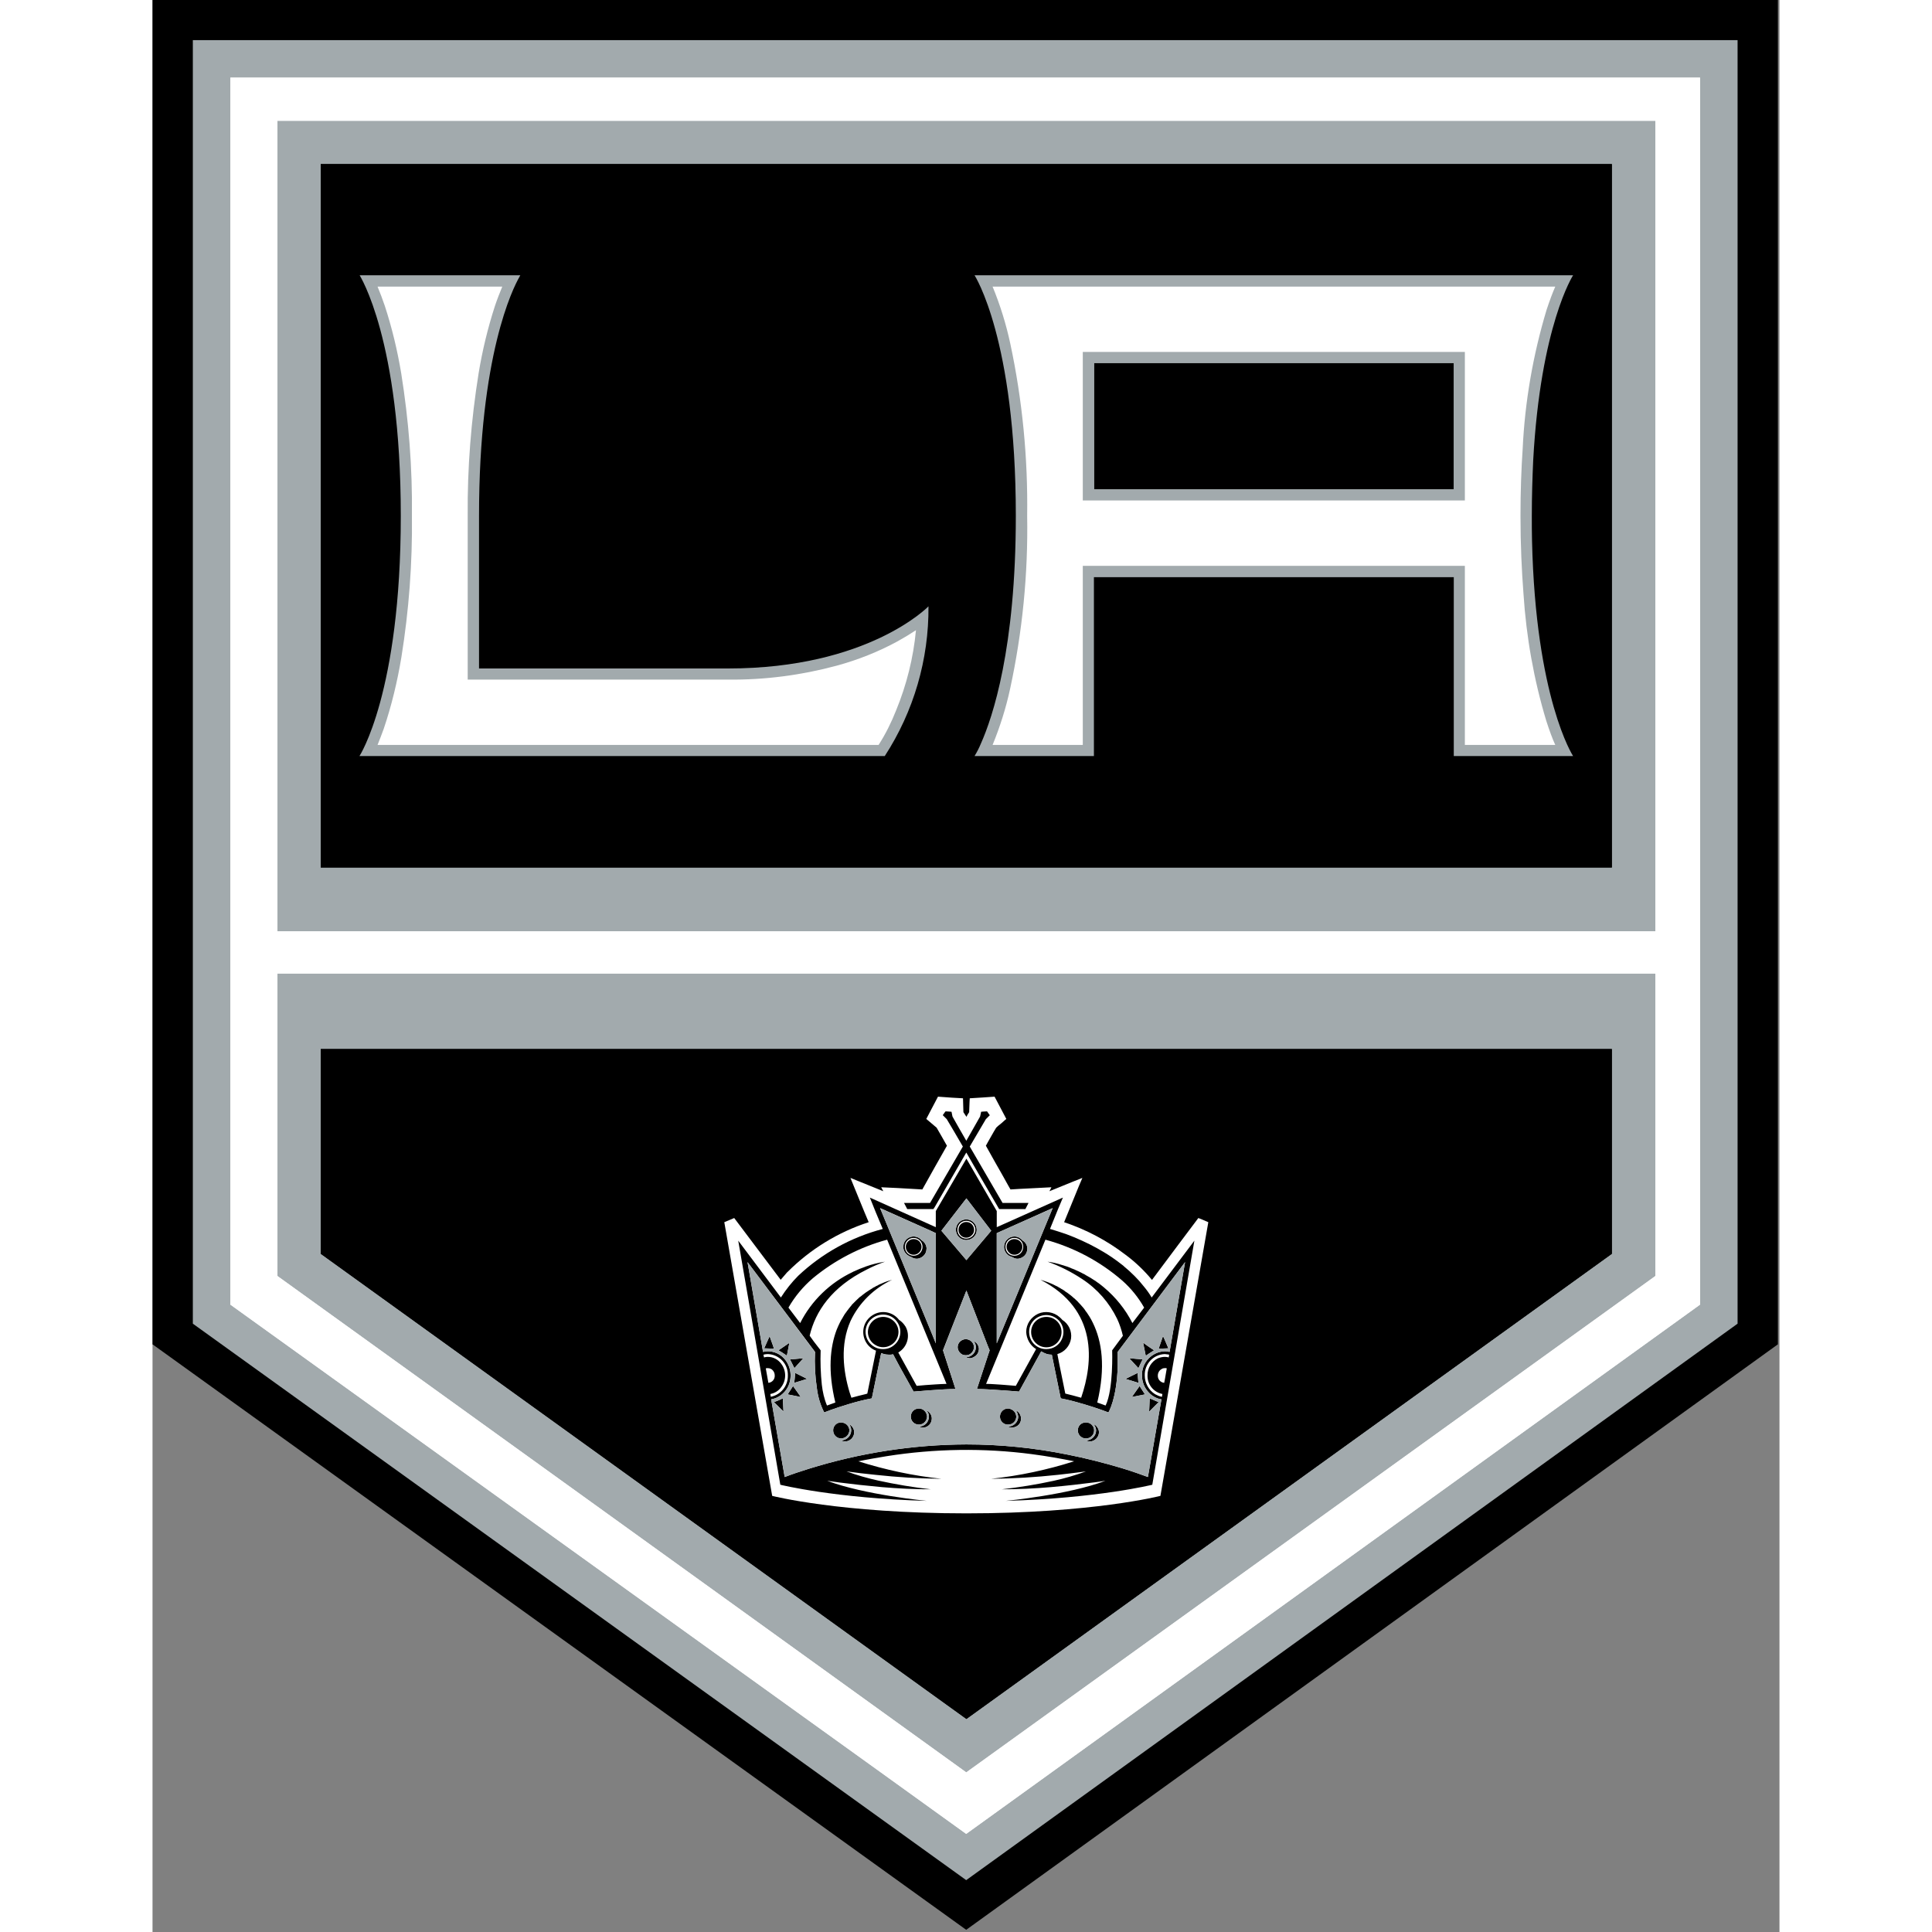 <?xml version="1.0" encoding="UTF-8"?>
<svg xmlns="http://www.w3.org/2000/svg" xmlns:xlink="http://www.w3.org/1999/xlink" width="32px" height="32px" viewBox="0 0 32 38" version="1.1">
<rect x="0" y="0" width="32" height="38" fill="#808080" stroke="none"/>
<g id="surface1">
<path style=" stroke:none;fill-rule:nonzero;fill:rgb(0%,0%,0%);fill-opacity:1;" d="M 0 0 L 0 26.441 L 16.004 37.957 L 31.969 26.441 L 31.969 0 Z M 0 0 "/>
<path style=" stroke:none;fill-rule:nonzero;fill:rgb(63.529%,66.667%,67.843%);fill-opacity:1;" d="M 0.793 0.789 L 0.793 26.035 L 16.004 36.98 L 31.176 26.035 L 31.176 0.789 Z M 0.793 0.789 "/>
<path style=" stroke:none;fill-rule:nonzero;fill:rgb(100%,100%,100%);fill-opacity:1;" d="M 16.004 36.07 L 30.438 25.66 L 30.438 1.527 L 1.531 1.527 L 1.531 25.66 L 14.242 34.801 Z M 2.457 2.375 L 29.559 2.375 L 29.559 18.316 L 2.457 18.316 Z M 2.457 19.148 L 29.559 19.148 L 29.559 25.098 L 16.008 34.859 L 16.008 34.863 L 10.535 30.918 L 2.457 25.098 Z M 2.457 19.148 "/>
<path style=" stroke:none;fill-rule:nonzero;fill:rgb(63.529%,66.667%,67.843%);fill-opacity:1;" d="M 3.309 3.227 L 28.703 3.227 L 28.703 17.062 L 3.309 17.062 Z M 3.309 3.227 "/>
<path style=" stroke:none;fill-rule:nonzero;fill:rgb(0%,0%,0%);fill-opacity:1;" d="M 3.309 20.633 L 3.309 24.66 L 16.008 33.809 L 28.703 24.66 L 28.703 20.633 Z M 28.703 17.062 L 28.703 3.227 L 3.309 3.227 L 3.309 17.062 Z M 28.703 17.062 "/>
<path style=" stroke:none;fill-rule:nonzero;fill:rgb(100%,100%,100%);fill-opacity:1;" d="M 16.004 36.07 L 30.438 25.66 L 30.438 1.527 L 1.531 1.527 L 1.531 25.66 L 14.242 34.801 Z M 2.457 2.375 L 29.559 2.375 L 29.559 18.316 L 2.457 18.316 Z M 2.457 19.148 L 29.559 19.148 L 29.559 25.098 L 16.008 34.859 L 16.008 34.863 L 10.535 30.918 L 2.457 25.098 Z M 2.457 19.148 "/>
<path style=" stroke:none;fill-rule:nonzero;fill:rgb(0%,0%,0%);fill-opacity:1;" d="M 28.703 17.062 L 28.703 3.227 L 3.309 3.227 L 3.309 17.062 Z M 3.309 20.633 L 3.309 24.66 L 16.008 33.809 L 28.703 24.66 L 28.703 20.633 Z M 3.309 20.633 "/>
<path style=" stroke:none;fill-rule:nonzero;fill:rgb(63.529%,66.667%,67.843%);fill-opacity:1;" d="M 25.812 6.922 L 18.297 6.922 L 18.297 9.844 L 25.812 9.844 Z M 25.594 9.625 L 18.52 9.625 L 18.52 7.141 L 25.594 7.141 Z M 25.594 9.625 "/>
<path style=" stroke:none;fill-rule:nonzero;fill:rgb(63.529%,66.667%,67.843%);fill-opacity:1;" d="M 11.32 13.148 L 6.422 13.148 L 6.422 10.145 C 6.422 6.984 7.09 5.668 7.215 5.449 C 7.227 5.426 7.234 5.414 7.234 5.414 L 4.074 5.414 C 4.074 5.422 4.883 6.668 4.883 10.145 C 4.883 13.629 4.07 14.871 4.07 14.871 L 14.402 14.871 C 14.973 13.992 15.27 12.969 15.262 11.926 C 15.25 11.938 14.07 13.148 11.32 13.148 Z M 27.129 10.145 C 27.129 9.754 27.141 9.391 27.156 9.055 C 27.301 6.398 27.941 5.414 27.941 5.414 L 16.168 5.414 C 16.172 5.422 16.98 6.668 16.98 10.145 C 16.98 12.758 16.523 14.109 16.293 14.625 C 16.258 14.711 16.215 14.793 16.168 14.871 L 18.516 14.871 L 18.516 11.352 L 25.594 11.352 L 25.594 14.871 L 27.941 14.871 C 27.938 14.867 27.203 13.738 27.133 10.629 C 27.129 10.473 27.129 10.312 27.129 10.145 Z M 25.594 9.625 L 18.52 9.625 L 18.52 7.141 L 25.594 7.141 Z M 25.594 9.625 "/>
<path style=" stroke:none;fill-rule:nonzero;fill:rgb(100%,100%,100%);fill-opacity:1;" d="M 13.453 13.094 C 12.758 13.281 12.039 13.375 11.316 13.367 L 6.199 13.367 L 6.199 10.145 C 6.191 9.203 6.266 8.266 6.414 7.34 C 6.488 6.891 6.594 6.453 6.734 6.02 C 6.777 5.891 6.828 5.762 6.879 5.637 L 4.426 5.637 C 4.477 5.762 4.527 5.891 4.57 6.02 C 4.711 6.453 4.816 6.891 4.891 7.34 C 5.039 8.266 5.113 9.203 5.102 10.145 C 5.113 11.074 5.043 12.004 4.895 12.926 C 4.816 13.402 4.703 13.875 4.547 14.336 C 4.508 14.441 4.469 14.547 4.426 14.652 L 14.281 14.652 C 14.418 14.438 14.531 14.211 14.625 13.973 C 14.832 13.469 14.965 12.938 15.016 12.395 C 14.898 12.473 14.781 12.543 14.656 12.613 C 14.277 12.82 13.871 12.98 13.453 13.094 Z M 26.965 11.68 C 26.93 11.223 26.906 10.715 26.906 10.145 C 26.906 9.664 26.922 9.227 26.949 8.828 C 26.992 7.902 27.152 6.984 27.418 6.098 C 27.48 5.91 27.539 5.754 27.59 5.637 L 16.523 5.637 C 16.672 6 16.789 6.375 16.871 6.758 C 17.109 7.871 17.219 9.008 17.203 10.145 C 17.223 11.289 17.109 12.434 16.867 13.551 C 16.785 13.93 16.668 14.297 16.523 14.652 L 18.297 14.652 L 18.297 11.129 L 25.812 11.129 L 25.812 14.652 L 27.59 14.652 C 27.535 14.531 27.477 14.375 27.414 14.18 C 27.168 13.367 27.02 12.527 26.965 11.68 Z M 25.812 9.844 L 18.297 9.844 L 18.297 6.922 L 25.812 6.922 Z M 25.812 9.844 "/>
<path style=" stroke:none;fill-rule:nonzero;fill:rgb(100%,100%,100%);fill-opacity:1;" d="M 20.57 23.957 C 20.57 23.957 19.801 24.98 19.66 25.172 L 19.656 25.172 C 19.504 24.988 19.328 24.82 19.133 24.676 C 18.77 24.398 18.363 24.184 17.93 24.039 C 17.973 23.934 18.129 23.555 18.219 23.332 L 18.289 23.168 L 18.102 23.242 C 17.949 23.305 17.793 23.367 17.641 23.43 C 17.66 23.391 17.68 23.352 17.68 23.352 L 17.312 23.371 C 17.129 23.379 16.93 23.391 16.875 23.395 C 16.867 23.379 16.852 23.352 16.832 23.32 C 16.773 23.211 16.664 23.02 16.566 22.848 C 16.484 22.699 16.41 22.57 16.391 22.535 C 16.406 22.504 16.438 22.453 16.469 22.395 C 16.523 22.301 16.582 22.195 16.594 22.18 C 16.605 22.168 16.648 22.129 16.695 22.094 C 16.746 22.047 16.793 22.008 16.793 22.008 L 16.562 21.57 L 16.332 21.586 L 16.074 21.602 L 16.07 21.664 C 16.066 21.734 16.062 21.844 16.062 21.875 L 16.027 21.93 L 16.008 21.969 L 16.008 21.965 L 15.977 21.918 L 15.949 21.875 C 15.949 21.832 15.941 21.605 15.941 21.602 L 15.727 21.59 L 15.449 21.57 L 15.348 21.762 L 15.219 22.008 C 15.219 22.008 15.395 22.156 15.422 22.18 C 15.438 22.203 15.578 22.453 15.625 22.535 C 15.574 22.625 15.195 23.293 15.141 23.395 C 15.078 23.391 14.852 23.379 14.652 23.367 C 14.48 23.359 14.332 23.352 14.332 23.352 C 14.332 23.352 14.344 23.371 14.359 23.402 C 14.363 23.41 14.367 23.422 14.375 23.43 C 14.328 23.41 14.266 23.387 14.199 23.359 C 13.992 23.273 13.73 23.172 13.727 23.168 C 13.727 23.172 13.805 23.355 13.887 23.559 C 13.965 23.754 14.055 23.965 14.086 24.039 C 13.484 24.234 12.938 24.57 12.492 25.016 C 12.488 25.02 12.488 25.02 12.484 25.023 C 12.48 25.027 12.477 25.031 12.473 25.035 C 12.434 25.078 12.395 25.125 12.355 25.172 L 12.32 25.125 C 12.121 24.859 11.441 23.957 11.441 23.957 L 11.246 24.039 L 12.188 29.422 C 12.188 29.422 13.531 29.766 16.008 29.766 C 18.484 29.766 19.824 29.422 19.824 29.422 L 20.766 24.039 L 20.648 23.988 Z M 20.57 23.957 "/>
<path style=" stroke:none;fill-rule:nonzero;fill:rgb(0%,0%,0%);fill-opacity:1;" d="M 14.371 25.902 C 14.207 25.902 14.074 26.035 14.07 26.199 C 14.07 26.305 14.129 26.406 14.223 26.457 C 14.312 26.512 14.43 26.512 14.52 26.457 C 14.613 26.406 14.672 26.305 14.672 26.199 C 14.672 26.035 14.535 25.902 14.371 25.902 Z M 17.582 25.902 C 17.414 25.902 17.281 26.035 17.281 26.199 C 17.281 26.363 17.414 26.5 17.582 26.5 C 17.746 26.5 17.879 26.363 17.879 26.199 C 17.879 26.035 17.746 25.902 17.582 25.902 Z M 17.582 25.902 "/>
<path style=" stroke:none;fill-rule:nonzero;fill:rgb(0%,0%,0%);fill-opacity:1;" d="M 19.652 25.52 C 19.605 25.441 19.555 25.371 19.496 25.301 C 19.441 25.23 19.379 25.16 19.316 25.098 L 19.312 25.094 C 19.246 25.027 19.176 24.965 19.105 24.906 L 19.094 24.895 C 19.02 24.836 18.945 24.781 18.867 24.727 C 18.859 24.723 18.855 24.719 18.848 24.715 C 18.762 24.656 18.668 24.602 18.578 24.551 C 18.48 24.496 18.383 24.449 18.281 24.402 C 18.18 24.355 18.074 24.312 17.969 24.273 C 17.867 24.238 17.77 24.207 17.668 24.176 C 17.66 24.176 17.656 24.172 17.652 24.172 L 17.809 23.785 L 17.906 23.555 L 16.605 24.137 L 16.605 23.82 L 16.008 22.789 L 15.406 23.82 L 15.406 24.137 L 14.109 23.555 L 14.227 23.848 L 14.363 24.172 C 13.738 24.336 13.168 24.652 12.699 25.094 C 12.57 25.223 12.457 25.367 12.359 25.52 L 11.52 24.402 L 11.809 26.074 L 12.348 29.203 C 12.348 29.203 13.418 29.469 15.223 29.52 L 15.227 29.52 C 15.227 29.52 14 29.402 13.27 29.125 C 13.352 29.137 13.438 29.148 13.52 29.16 C 13.762 29.191 14.047 29.223 14.348 29.25 C 14.66 29.277 14.992 29.293 15.309 29.293 C 14.961 29.254 14.613 29.195 14.273 29.121 C 14.062 29.074 13.855 29.016 13.652 28.941 L 13.656 28.941 C 13.824 28.965 14.016 28.988 14.219 29.008 C 14.652 29.055 15.082 29.082 15.516 29.086 C 14.961 29.027 14.414 28.91 13.883 28.742 C 14.07 28.703 14.254 28.672 14.441 28.641 C 15.387 28.492 16.352 28.477 17.301 28.602 C 17.598 28.641 17.875 28.691 18.129 28.742 L 18.125 28.742 C 17.598 28.91 17.051 29.027 16.496 29.086 L 16.5 29.086 C 16.938 29.082 17.371 29.055 17.809 29.008 C 17.992 28.988 18.176 28.965 18.359 28.941 C 18.152 29.016 17.941 29.078 17.727 29.125 C 17.387 29.199 17.047 29.254 16.703 29.293 C 17.023 29.293 17.355 29.277 17.668 29.25 C 17.98 29.223 18.277 29.188 18.527 29.156 C 18.602 29.145 18.676 29.137 18.742 29.125 C 18.016 29.402 16.785 29.52 16.785 29.52 L 16.789 29.52 C 18.594 29.469 19.664 29.203 19.664 29.203 L 20.492 24.402 Z M 16.605 26.422 L 16.605 24.254 L 16.98 24.086 L 17.703 23.762 L 17.703 23.766 L 16.973 25.535 Z M 17.562 24.383 C 18.121 24.535 18.637 24.809 19.074 25.188 C 19.246 25.34 19.391 25.52 19.504 25.719 L 19.293 25.996 L 19.273 26.023 C 19.137 25.754 18.945 25.516 18.711 25.32 C 18.68 25.293 18.648 25.27 18.613 25.242 C 18.59 25.227 18.566 25.211 18.547 25.195 C 18.535 25.188 18.523 25.18 18.516 25.176 C 18.492 25.16 18.473 25.148 18.449 25.133 C 18.438 25.125 18.426 25.121 18.414 25.113 C 18.395 25.102 18.375 25.09 18.352 25.078 C 18.34 25.07 18.332 25.062 18.32 25.059 C 18.297 25.047 18.277 25.039 18.258 25.027 C 18.246 25.023 18.234 25.016 18.227 25.012 C 18.203 25 18.184 24.992 18.164 24.984 C 18.152 24.98 18.145 24.973 18.133 24.969 C 18.113 24.961 18.094 24.953 18.07 24.945 C 18.062 24.941 18.055 24.938 18.047 24.934 C 18.027 24.926 18.004 24.918 17.984 24.91 C 17.977 24.91 17.973 24.906 17.969 24.906 C 17.945 24.898 17.922 24.891 17.898 24.883 C 17.898 24.883 17.895 24.883 17.895 24.883 C 17.801 24.852 17.703 24.828 17.605 24.816 C 17.848 24.902 18.078 25.02 18.289 25.16 C 18.586 25.355 18.82 25.625 18.973 25.941 C 19.023 26.047 19.059 26.16 19.086 26.273 L 18.875 26.559 C 18.875 26.559 18.902 27.324 18.746 27.645 C 18.715 27.633 18.684 27.621 18.648 27.609 C 18.629 27.602 18.605 27.594 18.582 27.586 C 18.75 26.883 18.672 26.379 18.496 26.02 C 18.477 25.977 18.453 25.938 18.43 25.898 C 18.414 25.871 18.395 25.844 18.379 25.82 C 18.371 25.809 18.363 25.797 18.355 25.789 C 18.34 25.762 18.32 25.738 18.301 25.715 C 18.293 25.707 18.285 25.695 18.277 25.688 C 18.258 25.664 18.238 25.645 18.219 25.625 C 18.211 25.617 18.203 25.605 18.195 25.598 C 18.176 25.578 18.152 25.559 18.133 25.539 C 18.125 25.535 18.117 25.527 18.109 25.52 C 18.09 25.5 18.066 25.484 18.043 25.465 C 18.039 25.461 18.031 25.457 18.027 25.453 C 18.004 25.434 17.98 25.418 17.953 25.402 C 17.949 25.398 17.945 25.395 17.941 25.391 C 17.918 25.375 17.895 25.359 17.871 25.348 C 17.867 25.344 17.863 25.344 17.859 25.34 C 17.832 25.324 17.809 25.312 17.785 25.297 L 17.781 25.297 C 17.68 25.242 17.574 25.203 17.465 25.172 C 18.605 25.758 18.5 26.801 18.266 27.488 L 18.266 27.492 C 18.211 27.477 18.152 27.461 18.094 27.445 C 18.047 27.434 18 27.422 17.953 27.41 L 17.832 26.816 L 17.797 26.633 C 17.938 26.594 18.043 26.473 18.066 26.328 C 18.086 26.184 18.02 26.039 17.895 25.961 C 17.879 25.941 17.859 25.922 17.84 25.906 C 17.727 25.805 17.559 25.777 17.418 25.84 C 17.277 25.906 17.184 26.043 17.184 26.199 C 17.191 26.336 17.262 26.465 17.379 26.535 L 16.98 27.258 C 16.918 27.254 16.855 27.246 16.789 27.242 C 16.723 27.238 16.652 27.23 16.578 27.227 C 16.52 27.223 16.457 27.219 16.395 27.219 Z M 17.582 26.535 C 17.414 26.539 17.27 26.414 17.246 26.25 C 17.219 26.082 17.32 25.926 17.484 25.879 C 17.645 25.832 17.816 25.91 17.887 26.062 C 17.926 26.148 17.926 26.246 17.887 26.336 C 17.836 26.457 17.715 26.535 17.582 26.535 Z M 16.008 23.57 L 16.496 24.207 L 16.008 24.785 L 15.516 24.207 Z M 14.312 23.766 L 14.312 23.762 L 15.297 24.203 L 15.406 24.254 L 15.406 26.422 L 15.328 26.23 Z M 12.508 25.719 C 12.633 25.5 12.797 25.305 12.988 25.141 C 13.414 24.789 13.914 24.527 14.449 24.383 L 15.617 27.219 C 15.539 27.219 15.465 27.227 15.391 27.23 C 15.266 27.238 15.148 27.246 15.031 27.258 L 15.023 27.246 L 14.668 26.602 C 14.754 26.551 14.816 26.473 14.844 26.375 C 14.871 26.281 14.859 26.18 14.812 26.094 C 14.812 26.094 14.809 26.09 14.809 26.09 C 14.777 26.039 14.734 25.992 14.684 25.961 C 14.562 25.801 14.336 25.758 14.164 25.867 C 13.992 25.973 13.93 26.191 14.02 26.375 C 14.062 26.461 14.137 26.531 14.23 26.566 L 14.059 27.41 C 14.051 27.414 14.043 27.414 14.035 27.418 C 13.93 27.441 13.836 27.469 13.746 27.492 C 13.734 27.457 13.723 27.422 13.711 27.387 C 13.586 26.973 13.52 26.449 13.73 25.98 C 13.898 25.625 14.188 25.34 14.547 25.172 C 14.477 25.191 14.414 25.211 14.348 25.242 C 14.324 25.25 14.301 25.262 14.277 25.273 C 14.273 25.277 14.27 25.277 14.266 25.281 C 14.242 25.289 14.223 25.301 14.199 25.316 C 14.191 25.32 14.188 25.32 14.18 25.324 C 14.16 25.34 14.137 25.352 14.113 25.367 C 14.105 25.371 14.098 25.375 14.094 25.379 C 14.07 25.395 14.047 25.41 14.023 25.426 C 14.016 25.43 14.008 25.438 14.004 25.441 C 13.98 25.457 13.957 25.477 13.934 25.496 C 13.926 25.5 13.918 25.508 13.91 25.512 C 13.891 25.531 13.867 25.551 13.844 25.574 C 13.836 25.582 13.828 25.59 13.82 25.598 C 13.801 25.617 13.777 25.641 13.754 25.664 C 13.75 25.672 13.742 25.684 13.734 25.691 C 13.715 25.715 13.691 25.742 13.672 25.77 C 13.664 25.777 13.66 25.785 13.652 25.797 C 13.633 25.824 13.609 25.852 13.594 25.883 C 13.586 25.895 13.578 25.906 13.574 25.918 C 13.555 25.949 13.535 25.977 13.52 26.012 C 13.496 26.059 13.477 26.105 13.457 26.152 C 13.324 26.5 13.281 26.969 13.43 27.586 C 13.375 27.605 13.32 27.625 13.266 27.645 C 13.211 27.516 13.18 27.375 13.164 27.234 C 13.141 27.012 13.133 26.785 13.141 26.559 L 13.008 26.387 L 12.926 26.273 C 12.926 26.27 12.926 26.27 12.926 26.266 C 13.039 25.797 13.352 25.316 14.051 24.969 C 14.164 24.91 14.285 24.859 14.406 24.816 C 14.277 24.836 14.152 24.867 14.031 24.91 C 14.027 24.91 14.023 24.914 14.023 24.914 C 13.945 24.941 13.867 24.973 13.793 25.008 C 13.789 25.008 13.785 25.012 13.781 25.012 C 13.777 25.012 13.777 25.016 13.777 25.016 C 13.328 25.227 12.961 25.582 12.738 26.023 L 12.531 25.75 Z M 14.59 26.453 C 14.527 26.508 14.453 26.535 14.371 26.535 C 14.207 26.539 14.062 26.422 14.031 26.258 C 14 26.098 14.09 25.938 14.246 25.879 C 14.402 25.82 14.578 25.879 14.66 26.023 C 14.746 26.164 14.715 26.348 14.59 26.453 Z M 12.113 27.199 L 12.062 26.914 C 12.066 26.914 12.074 26.914 12.078 26.91 C 12.086 26.91 12.094 26.91 12.102 26.91 C 12.141 26.91 12.18 26.926 12.203 26.957 C 12.227 26.984 12.238 27.02 12.238 27.055 C 12.242 27.129 12.188 27.191 12.113 27.199 Z M 12.16 27.473 L 12.152 27.418 C 12.238 27.402 12.316 27.355 12.367 27.281 C 12.469 27.145 12.469 26.957 12.363 26.82 C 12.301 26.738 12.207 26.688 12.102 26.688 C 12.074 26.688 12.051 26.691 12.027 26.699 L 12.016 26.645 C 12.043 26.637 12.074 26.633 12.102 26.633 C 12.328 26.641 12.504 26.828 12.496 27.055 C 12.5 27.258 12.359 27.434 12.16 27.473 Z M 19.914 27.117 L 19.898 27.199 C 19.824 27.191 19.77 27.129 19.773 27.055 C 19.773 27.004 19.801 26.953 19.844 26.93 C 19.863 26.914 19.887 26.91 19.91 26.91 C 19.922 26.906 19.938 26.91 19.949 26.914 Z M 19.996 26.645 L 19.988 26.695 L 19.988 26.699 C 19.961 26.691 19.938 26.688 19.91 26.688 C 19.863 26.688 19.82 26.699 19.777 26.715 C 19.648 26.777 19.566 26.91 19.57 27.055 C 19.566 27.23 19.688 27.383 19.863 27.418 L 19.859 27.441 L 19.855 27.473 L 19.852 27.473 C 19.805 27.465 19.762 27.445 19.719 27.422 C 19.594 27.344 19.516 27.203 19.516 27.055 C 19.508 26.828 19.684 26.641 19.91 26.633 C 19.922 26.633 19.934 26.637 19.941 26.637 C 19.961 26.637 19.977 26.641 19.996 26.645 Z M 20.309 24.824 L 20.004 26.59 C 19.996 26.59 19.984 26.586 19.977 26.586 C 19.953 26.582 19.934 26.578 19.91 26.578 C 19.656 26.586 19.453 26.801 19.461 27.055 C 19.461 27.172 19.504 27.289 19.586 27.379 C 19.633 27.434 19.695 27.477 19.766 27.504 C 19.789 27.512 19.816 27.52 19.844 27.523 L 19.664 28.559 L 19.578 29.051 C 19.469 29.012 19.293 28.945 19.059 28.875 C 18.707 28.77 18.352 28.68 17.992 28.609 C 17.34 28.477 16.676 28.41 16.008 28.41 C 14.953 28.414 13.906 28.578 12.902 28.891 C 12.742 28.941 12.586 28.992 12.434 29.051 L 12.238 27.926 L 12.168 27.523 C 12.309 27.5 12.426 27.41 12.492 27.289 C 12.59 27.102 12.562 26.875 12.422 26.719 C 12.34 26.629 12.223 26.578 12.102 26.578 C 12.078 26.578 12.059 26.582 12.035 26.586 C 12.027 26.586 12.016 26.59 12.008 26.59 L 11.703 24.824 L 13.031 26.59 C 13.02 26.828 13.031 27.062 13.066 27.297 C 13.086 27.465 13.133 27.629 13.211 27.781 C 13.211 27.781 13.402 27.703 13.68 27.621 C 13.82 27.578 13.98 27.535 14.148 27.504 L 14.273 26.895 L 14.332 26.613 C 14.348 26.617 14.359 26.625 14.375 26.629 C 14.414 26.641 14.449 26.645 14.488 26.645 C 14.516 26.645 14.539 26.645 14.566 26.637 L 14.695 26.879 L 14.969 27.371 C 14.969 27.371 15.121 27.359 15.309 27.344 C 15.473 27.332 15.664 27.32 15.793 27.32 L 15.547 26.559 L 15.715 26.129 L 16.008 25.383 L 16.426 26.465 L 16.465 26.559 L 16.215 27.32 L 16.219 27.32 C 16.359 27.32 16.574 27.336 16.75 27.348 C 16.914 27.359 17.043 27.371 17.043 27.371 L 17.48 26.578 C 17.48 26.578 17.484 26.582 17.484 26.582 C 17.516 26.602 17.547 26.617 17.582 26.629 C 17.617 26.641 17.652 26.645 17.688 26.645 L 17.863 27.504 C 18.008 27.531 18.156 27.57 18.297 27.613 L 18.301 27.613 C 18.594 27.699 18.801 27.781 18.801 27.781 C 18.805 27.777 18.965 27.512 18.984 26.875 C 18.984 26.785 18.984 26.691 18.984 26.59 Z M 20.309 24.824 "/>
<path style=" stroke:none;fill-rule:nonzero;fill:rgb(0%,0%,0%);fill-opacity:1;" d="M 15.359 23.781 L 15.387 23.738 L 16.004 22.672 L 16.008 22.672 L 16.242 23.078 L 16.652 23.781 L 17.168 23.781 L 17.23 23.66 L 16.719 23.66 L 16.074 22.551 L 16.391 22.012 L 16.469 21.934 L 16.461 21.926 L 16.414 21.859 L 16.34 21.863 L 16.297 21.867 L 16.293 21.891 L 16.277 21.961 L 16.008 22.434 L 16.004 22.434 L 15.871 22.203 L 15.734 21.961 L 15.715 21.867 L 15.668 21.863 L 15.598 21.859 L 15.582 21.879 L 15.543 21.934 L 15.621 22.012 L 15.758 22.242 L 15.938 22.551 L 15.293 23.66 L 14.781 23.66 L 14.844 23.781 Z M 15.242 27.75 C 15.238 27.746 15.234 27.742 15.227 27.742 C 15.234 27.75 15.238 27.758 15.242 27.766 C 15.262 27.793 15.27 27.828 15.27 27.863 C 15.27 27.973 15.184 28.059 15.074 28.059 L 15.07 28.059 C 15.078 28.062 15.086 28.066 15.094 28.066 C 15.102 28.07 15.113 28.074 15.125 28.078 C 15.133 28.078 15.141 28.078 15.148 28.082 C 15.23 28.078 15.301 28.027 15.32 27.949 C 15.344 27.875 15.309 27.793 15.242 27.75 Z M 13.699 28.012 C 13.715 28.027 13.723 28.047 13.73 28.066 C 13.73 28.07 13.73 28.074 13.734 28.078 C 13.738 28.094 13.742 28.113 13.742 28.133 C 13.742 28.242 13.652 28.328 13.547 28.332 L 13.543 28.332 C 13.555 28.34 13.57 28.344 13.586 28.348 C 13.598 28.348 13.609 28.352 13.621 28.352 C 13.719 28.352 13.801 28.27 13.801 28.172 C 13.801 28.105 13.762 28.043 13.699 28.012 Z M 16.984 27.742 C 16.988 27.75 16.996 27.762 17 27.773 C 17.016 27.801 17.023 27.832 17.027 27.863 C 17.027 27.914 17.004 27.965 16.969 28 C 16.93 28.039 16.879 28.059 16.828 28.059 L 16.824 28.059 C 16.832 28.062 16.84 28.066 16.848 28.07 C 16.859 28.074 16.867 28.074 16.879 28.078 C 16.887 28.078 16.895 28.078 16.902 28.082 C 16.926 28.078 16.949 28.074 16.969 28.066 C 17.035 28.043 17.082 27.98 17.082 27.91 C 17.086 27.84 17.047 27.773 16.984 27.742 Z M 18.516 28.012 C 18.52 28.023 18.527 28.031 18.531 28.043 C 18.547 28.07 18.559 28.102 18.559 28.133 C 18.559 28.242 18.469 28.332 18.359 28.332 L 18.355 28.332 C 18.367 28.336 18.379 28.34 18.391 28.344 C 18.406 28.348 18.422 28.352 18.434 28.352 C 18.496 28.352 18.555 28.316 18.586 28.266 C 18.625 28.207 18.625 28.133 18.586 28.078 C 18.57 28.051 18.543 28.027 18.516 28.012 Z M 16.152 26.379 C 16.152 26.379 16.156 26.383 16.156 26.387 C 16.18 26.418 16.195 26.457 16.195 26.496 C 16.195 26.605 16.109 26.691 16 26.695 C 16.023 26.707 16.047 26.711 16.07 26.715 C 16.098 26.715 16.121 26.707 16.141 26.699 C 16.145 26.695 16.148 26.695 16.152 26.691 C 16.215 26.664 16.25 26.602 16.254 26.535 C 16.254 26.469 16.215 26.406 16.152 26.379 Z M 15.996 26.695 C 15.996 26.695 16 26.695 16 26.695 C 15.996 26.695 15.996 26.695 15.992 26.695 Z M 15.996 26.695 "/>
<path style=" stroke:none;fill-rule:nonzero;fill:rgb(0%,0%,0%);fill-opacity:1;" d="M 15.234 27.863 C 15.23 27.773 15.16 27.703 15.074 27.703 C 14.984 27.703 14.914 27.773 14.914 27.863 C 14.914 27.949 14.984 28.02 15.07 28.02 C 15.07 28.02 15.07 28.02 15.074 28.02 C 15.16 28.023 15.23 27.949 15.234 27.863 Z M 13.547 28.293 C 13.57 28.293 13.594 28.285 13.617 28.273 C 13.672 28.246 13.703 28.191 13.707 28.133 C 13.703 28.055 13.645 27.988 13.562 27.98 C 13.559 27.977 13.551 27.977 13.547 27.977 C 13.504 27.977 13.461 27.992 13.434 28.02 C 13.402 28.051 13.387 28.09 13.387 28.133 C 13.387 28.223 13.457 28.293 13.547 28.293 Z M 16.891 28.008 C 16.945 27.988 16.984 27.934 16.988 27.875 C 16.992 27.816 16.961 27.758 16.91 27.73 C 16.883 27.715 16.855 27.703 16.828 27.703 C 16.738 27.703 16.668 27.773 16.668 27.863 C 16.668 27.883 16.672 27.906 16.68 27.926 C 16.707 27.984 16.762 28.023 16.828 28.02 C 16.848 28.02 16.871 28.016 16.891 28.008 Z M 18.359 28.293 C 18.449 28.293 18.52 28.223 18.52 28.133 C 18.52 28.047 18.449 27.977 18.359 27.977 C 18.316 27.977 18.277 27.992 18.246 28.02 C 18.215 28.051 18.199 28.09 18.199 28.133 C 18.199 28.223 18.27 28.293 18.359 28.293 Z M 16.059 26.645 C 16.117 26.617 16.156 26.559 16.156 26.496 C 16.156 26.41 16.082 26.34 15.996 26.34 C 15.91 26.34 15.836 26.41 15.836 26.496 C 15.836 26.559 15.875 26.617 15.934 26.645 C 15.973 26.66 16.02 26.66 16.059 26.645 Z M 12.137 26.281 L 12.09 26.387 L 12.031 26.52 L 12.117 26.523 L 12.223 26.527 L 12.203 26.465 Z M 12.312 26.559 L 12.383 26.602 L 12.477 26.664 L 12.527 26.406 L 12.523 26.414 Z M 12.625 26.91 L 12.801 26.715 L 12.539 26.738 Z M 12.641 27.004 L 12.629 27.133 L 12.621 27.199 L 12.875 27.121 Z M 12.598 27.262 L 12.492 27.426 L 12.75 27.477 L 12.676 27.371 Z M 12.398 27.504 L 12.312 27.543 L 12.223 27.578 L 12.254 27.609 L 12.41 27.762 L 12.41 27.766 Z M 19.98 26.52 L 19.895 26.32 L 19.875 26.281 L 19.863 26.312 L 19.789 26.527 Z M 19.484 26.41 L 19.535 26.664 L 19.539 26.664 L 19.602 26.621 L 19.699 26.559 L 19.578 26.477 Z M 19.391 26.91 L 19.461 26.762 L 19.473 26.738 L 19.211 26.715 Z M 19.375 27.004 L 19.137 27.121 L 19.391 27.199 Z M 19.262 27.477 L 19.52 27.426 L 19.414 27.262 Z M 19.789 27.578 L 19.75 27.562 L 19.613 27.504 L 19.602 27.766 Z M 16.211 24.191 C 16.211 24.078 16.121 23.984 16.008 23.984 L 16.004 23.984 C 15.934 23.984 15.863 24.023 15.828 24.086 C 15.793 24.148 15.793 24.227 15.828 24.289 C 15.863 24.352 15.934 24.391 16.004 24.391 C 16.117 24.391 16.211 24.301 16.211 24.191 Z M 16.004 24.363 C 15.91 24.363 15.832 24.285 15.832 24.191 C 15.832 24.125 15.863 24.066 15.918 24.035 C 15.973 24.004 16.039 24.004 16.094 24.035 C 16.148 24.066 16.184 24.125 16.184 24.191 C 16.18 24.285 16.102 24.363 16.004 24.363 Z M 17.016 24.758 C 17.039 24.758 17.062 24.75 17.082 24.742 C 17.086 24.742 17.09 24.738 17.094 24.738 C 17.133 24.719 17.168 24.688 17.188 24.645 C 17.199 24.621 17.203 24.594 17.207 24.566 C 17.207 24.566 17.207 24.566 17.207 24.562 C 17.207 24.496 17.172 24.434 17.113 24.398 C 17.098 24.379 17.074 24.359 17.047 24.344 C 17.02 24.328 16.984 24.32 16.953 24.32 C 16.926 24.32 16.898 24.324 16.871 24.336 C 16.805 24.367 16.754 24.43 16.75 24.508 C 16.742 24.582 16.777 24.652 16.84 24.695 C 16.859 24.707 16.879 24.715 16.902 24.723 C 16.91 24.727 16.918 24.73 16.926 24.734 C 16.953 24.75 16.98 24.758 17.012 24.758 C 17.012 24.758 17.012 24.758 17.016 24.758 Z M 16.777 24.523 C 16.777 24.461 16.809 24.402 16.863 24.371 C 16.918 24.34 16.984 24.34 17.039 24.371 C 17.094 24.402 17.125 24.461 17.125 24.523 C 17.125 24.586 17.094 24.645 17.039 24.676 C 16.984 24.707 16.918 24.707 16.863 24.676 C 16.809 24.645 16.777 24.586 16.777 24.523 Z M 15.133 24.398 C 15.129 24.395 15.125 24.395 15.125 24.391 C 15.07 24.328 14.984 24.305 14.906 24.328 C 14.828 24.352 14.773 24.422 14.766 24.504 C 14.758 24.582 14.801 24.66 14.871 24.699 C 14.887 24.711 14.902 24.715 14.922 24.723 C 14.953 24.746 14.992 24.758 15.031 24.758 C 15.055 24.758 15.082 24.75 15.102 24.742 C 15.105 24.742 15.105 24.738 15.109 24.738 C 15.176 24.707 15.223 24.641 15.223 24.566 C 15.223 24.566 15.227 24.566 15.227 24.562 C 15.223 24.496 15.191 24.434 15.133 24.398 Z M 15.145 24.523 C 15.145 24.621 15.066 24.699 14.969 24.699 C 14.875 24.699 14.797 24.621 14.797 24.523 C 14.797 24.426 14.875 24.348 14.969 24.348 C 15.066 24.348 15.145 24.426 15.145 24.523 Z M 15.145 24.523 "/>
<path style=" stroke:none;fill-rule:nonzero;fill:rgb(0%,0%,0%);fill-opacity:1;" d="M 16.004 24.035 C 15.918 24.035 15.852 24.105 15.852 24.191 C 15.852 24.273 15.918 24.344 16.004 24.344 C 16.047 24.344 16.086 24.328 16.113 24.297 C 16.145 24.27 16.16 24.23 16.16 24.191 C 16.16 24.105 16.094 24.035 16.008 24.035 Z M 16.953 24.371 C 16.891 24.371 16.832 24.406 16.809 24.465 C 16.785 24.523 16.801 24.59 16.844 24.633 C 16.887 24.68 16.953 24.691 17.012 24.668 C 17.07 24.645 17.109 24.586 17.109 24.523 C 17.109 24.438 17.039 24.371 16.953 24.371 Z M 14.969 24.371 C 14.887 24.371 14.816 24.438 14.816 24.523 C 14.816 24.609 14.883 24.68 14.969 24.68 C 15.055 24.68 15.125 24.609 15.125 24.523 C 15.125 24.438 15.059 24.371 14.973 24.371 Z M 14.969 24.371 "/>
<path style=" stroke:none;fill-rule:nonzero;fill:rgb(63.529%,66.667%,67.843%);fill-opacity:1;" d="M 15.406 26.422 L 15.406 24.254 L 15.297 24.203 L 14.312 23.766 L 15.328 26.23 Z M 15.223 24.566 C 15.223 24.621 15.199 24.668 15.164 24.703 C 15.148 24.719 15.129 24.73 15.109 24.738 C 15.086 24.75 15.059 24.758 15.031 24.758 C 14.992 24.758 14.953 24.746 14.922 24.723 C 14.902 24.715 14.887 24.711 14.871 24.699 C 14.801 24.66 14.758 24.582 14.77 24.504 C 14.777 24.422 14.832 24.355 14.91 24.332 C 14.984 24.305 15.07 24.328 15.125 24.391 C 15.125 24.395 15.129 24.395 15.133 24.398 C 15.191 24.434 15.223 24.496 15.223 24.562 C 15.223 24.566 15.223 24.566 15.223 24.566 Z M 17.703 23.766 L 16.98 24.086 L 16.605 24.254 L 16.605 26.422 L 16.973 25.535 Z M 16.902 24.723 C 16.879 24.715 16.859 24.707 16.84 24.695 C 16.766 24.645 16.73 24.551 16.758 24.465 C 16.781 24.379 16.863 24.32 16.953 24.32 C 16.988 24.32 17.02 24.328 17.047 24.344 C 17.074 24.359 17.098 24.379 17.113 24.398 C 17.172 24.434 17.207 24.496 17.207 24.562 C 17.207 24.566 17.207 24.566 17.207 24.566 C 17.203 24.613 17.188 24.66 17.152 24.695 C 17.137 24.711 17.117 24.727 17.094 24.738 C 17.09 24.738 17.086 24.742 17.082 24.742 C 17.062 24.75 17.039 24.758 17.016 24.758 C 17.012 24.758 17.012 24.758 17.012 24.758 C 16.98 24.758 16.953 24.75 16.926 24.734 C 16.918 24.73 16.91 24.727 16.902 24.723 Z M 16.496 24.207 L 16.008 23.57 L 15.516 24.207 L 16.008 24.785 Z M 16.004 24.391 C 15.934 24.391 15.863 24.352 15.828 24.289 C 15.793 24.227 15.793 24.148 15.828 24.086 C 15.863 24.023 15.934 23.984 16.004 23.984 C 16.121 23.984 16.211 24.074 16.211 24.188 L 16.211 24.191 C 16.211 24.301 16.117 24.391 16.004 24.391 Z M 16.004 24.391 "/>
<path style=" stroke:none;fill-rule:nonzero;fill:rgb(63.529%,66.667%,67.843%);fill-opacity:1;" d="M 19.617 25.746 L 18.984 26.59 C 18.984 26.691 18.984 26.785 18.984 26.875 C 18.965 27.516 18.801 27.781 18.801 27.781 C 18.801 27.781 18.594 27.699 18.301 27.613 L 18.297 27.613 C 18.152 27.57 18.008 27.531 17.863 27.504 L 17.688 26.645 C 17.652 26.645 17.617 26.641 17.582 26.629 C 17.547 26.617 17.516 26.602 17.484 26.582 C 17.484 26.582 17.48 26.578 17.48 26.578 L 17.043 27.371 C 17.043 27.371 16.914 27.359 16.75 27.348 C 16.574 27.336 16.359 27.32 16.219 27.32 L 16.215 27.32 L 16.465 26.559 L 16.426 26.465 L 16.008 25.383 L 15.715 26.129 L 15.551 26.559 L 15.793 27.32 C 15.664 27.32 15.473 27.332 15.309 27.344 C 15.121 27.359 14.969 27.371 14.969 27.371 L 14.695 26.879 L 14.566 26.637 C 14.539 26.645 14.516 26.648 14.488 26.645 C 14.449 26.645 14.414 26.641 14.375 26.629 C 14.359 26.625 14.348 26.617 14.332 26.613 L 14.273 26.895 L 14.148 27.504 C 13.98 27.535 13.82 27.578 13.68 27.621 C 13.402 27.703 13.211 27.781 13.211 27.781 C 13.133 27.629 13.086 27.465 13.066 27.297 C 13.031 27.062 13.02 26.828 13.027 26.59 L 11.703 24.824 L 12.008 26.59 C 12.016 26.59 12.027 26.586 12.035 26.586 C 12.055 26.582 12.078 26.578 12.102 26.578 C 12.223 26.578 12.34 26.629 12.422 26.719 C 12.562 26.875 12.59 27.102 12.492 27.289 C 12.426 27.41 12.309 27.5 12.168 27.523 L 12.238 27.926 L 12.434 29.051 C 12.586 28.992 12.746 28.941 12.902 28.891 C 13.906 28.578 14.953 28.414 16.004 28.41 C 16.672 28.41 17.34 28.477 17.992 28.609 C 18.352 28.68 18.707 28.77 19.059 28.875 C 19.293 28.945 19.469 29.012 19.578 29.051 L 19.664 28.559 L 19.844 27.523 C 19.816 27.52 19.789 27.512 19.766 27.504 C 19.695 27.477 19.633 27.434 19.586 27.379 C 19.504 27.289 19.461 27.172 19.461 27.055 C 19.453 26.801 19.656 26.586 19.91 26.578 C 19.934 26.578 19.953 26.582 19.977 26.586 C 19.984 26.586 19.996 26.59 20.004 26.59 L 20.309 24.824 Z M 12.41 27.766 L 12.223 27.578 L 12.309 27.543 L 12.398 27.504 L 12.41 27.766 L 12.41 27.762 Z M 12.223 26.527 L 12.117 26.523 L 12.031 26.52 L 12.027 26.52 L 12.09 26.387 L 12.137 26.281 L 12.203 26.465 Z M 12.477 26.664 L 12.383 26.602 L 12.312 26.559 L 12.523 26.414 L 12.527 26.406 Z M 12.539 26.738 L 12.801 26.715 L 12.625 26.91 Z M 12.492 27.426 L 12.598 27.262 L 12.676 27.371 L 12.75 27.477 Z M 12.621 27.199 L 12.629 27.133 L 12.641 27.004 L 12.875 27.121 Z M 13.387 28.133 C 13.387 28.09 13.402 28.051 13.434 28.02 C 13.461 27.992 13.504 27.977 13.547 27.977 C 13.551 27.977 13.559 27.977 13.562 27.98 C 13.645 27.988 13.703 28.055 13.707 28.133 C 13.703 28.191 13.672 28.246 13.617 28.273 C 13.594 28.285 13.57 28.293 13.547 28.293 C 13.457 28.293 13.387 28.223 13.387 28.133 Z M 13.621 28.352 C 13.609 28.352 13.598 28.348 13.586 28.348 C 13.57 28.344 13.555 28.34 13.543 28.332 L 13.547 28.332 C 13.652 28.328 13.742 28.242 13.742 28.133 C 13.742 28.113 13.738 28.094 13.734 28.078 C 13.73 28.074 13.73 28.07 13.73 28.066 C 13.723 28.047 13.715 28.027 13.699 28.012 C 13.762 28.043 13.801 28.105 13.801 28.172 C 13.801 28.27 13.719 28.352 13.621 28.352 Z M 14.914 27.863 C 14.914 27.773 14.984 27.703 15.074 27.703 C 15.16 27.703 15.23 27.773 15.234 27.859 C 15.234 27.949 15.164 28.02 15.074 28.02 C 14.984 28.023 14.914 27.953 14.914 27.863 Z M 15.152 28.082 C 15.141 28.082 15.133 28.078 15.125 28.078 C 15.113 28.074 15.102 28.07 15.094 28.066 C 15.086 28.066 15.078 28.062 15.07 28.059 L 15.074 28.059 C 15.184 28.059 15.27 27.973 15.27 27.863 C 15.27 27.828 15.262 27.793 15.242 27.766 C 15.238 27.758 15.234 27.75 15.227 27.742 C 15.234 27.742 15.238 27.746 15.242 27.75 C 15.297 27.781 15.328 27.84 15.328 27.898 C 15.328 28 15.25 28.078 15.152 28.082 Z M 15.836 26.496 C 15.836 26.41 15.91 26.34 15.996 26.34 C 16.082 26.34 16.156 26.41 16.156 26.496 C 16.156 26.586 16.086 26.656 15.996 26.656 C 15.977 26.656 15.953 26.652 15.934 26.645 C 15.875 26.617 15.836 26.559 15.836 26.496 Z M 16.152 26.691 C 16.148 26.695 16.145 26.695 16.141 26.699 C 16.121 26.707 16.098 26.715 16.07 26.715 C 16.047 26.711 16.023 26.707 16 26.695 C 16 26.695 15.996 26.695 15.996 26.695 L 15.992 26.695 C 15.996 26.695 15.996 26.695 16 26.695 C 16.109 26.691 16.195 26.605 16.195 26.496 C 16.195 26.457 16.18 26.418 16.156 26.387 C 16.156 26.383 16.152 26.379 16.152 26.379 C 16.215 26.406 16.254 26.469 16.254 26.535 C 16.25 26.602 16.215 26.664 16.152 26.691 Z M 16.68 27.926 C 16.672 27.906 16.668 27.883 16.668 27.863 C 16.668 27.773 16.738 27.703 16.828 27.703 C 16.914 27.707 16.984 27.777 16.988 27.863 C 16.988 27.926 16.949 27.984 16.891 28.008 C 16.871 28.016 16.848 28.02 16.828 28.02 C 16.762 28.023 16.707 27.984 16.68 27.926 Z M 16.969 28.066 C 16.949 28.074 16.926 28.082 16.902 28.082 C 16.895 28.078 16.887 28.078 16.879 28.078 C 16.867 28.074 16.859 28.074 16.848 28.07 C 16.84 28.066 16.832 28.062 16.824 28.059 L 16.828 28.059 C 16.938 28.059 17.027 27.973 17.027 27.863 C 17.023 27.832 17.016 27.801 17 27.773 C 16.996 27.762 16.988 27.75 16.98 27.742 L 16.984 27.742 C 17.047 27.773 17.086 27.836 17.082 27.91 C 17.082 27.98 17.035 28.043 16.969 28.066 Z M 18.199 28.133 C 18.199 28.09 18.215 28.051 18.246 28.02 C 18.277 27.992 18.316 27.977 18.359 27.977 C 18.449 27.977 18.52 28.047 18.52 28.133 C 18.52 28.223 18.449 28.293 18.359 28.293 C 18.27 28.293 18.199 28.223 18.199 28.133 Z M 18.586 28.266 C 18.555 28.316 18.496 28.352 18.438 28.352 C 18.422 28.352 18.406 28.348 18.391 28.344 C 18.379 28.34 18.367 28.336 18.355 28.332 L 18.359 28.332 L 18.355 28.332 L 18.359 28.332 C 18.469 28.332 18.559 28.242 18.559 28.133 C 18.555 28.102 18.547 28.07 18.531 28.047 C 18.527 28.035 18.52 28.023 18.516 28.012 C 18.543 28.027 18.57 28.051 18.586 28.078 C 18.625 28.133 18.625 28.207 18.586 28.266 Z M 19.613 27.504 L 19.75 27.562 L 19.789 27.578 L 19.602 27.766 Z M 19.137 27.121 L 19.375 27.004 L 19.391 27.199 Z M 19.52 27.426 L 19.262 27.477 L 19.414 27.262 Z M 19.461 26.762 L 19.391 26.91 L 19.211 26.715 L 19.473 26.738 Z M 19.602 26.621 L 19.539 26.664 L 19.535 26.664 L 19.484 26.41 L 19.484 26.406 L 19.578 26.477 L 19.699 26.559 Z M 19.98 26.52 L 19.789 26.527 L 19.863 26.312 L 19.875 26.281 L 19.895 26.32 L 19.984 26.52 Z M 19.98 26.52 "/>
</g>
</svg>
